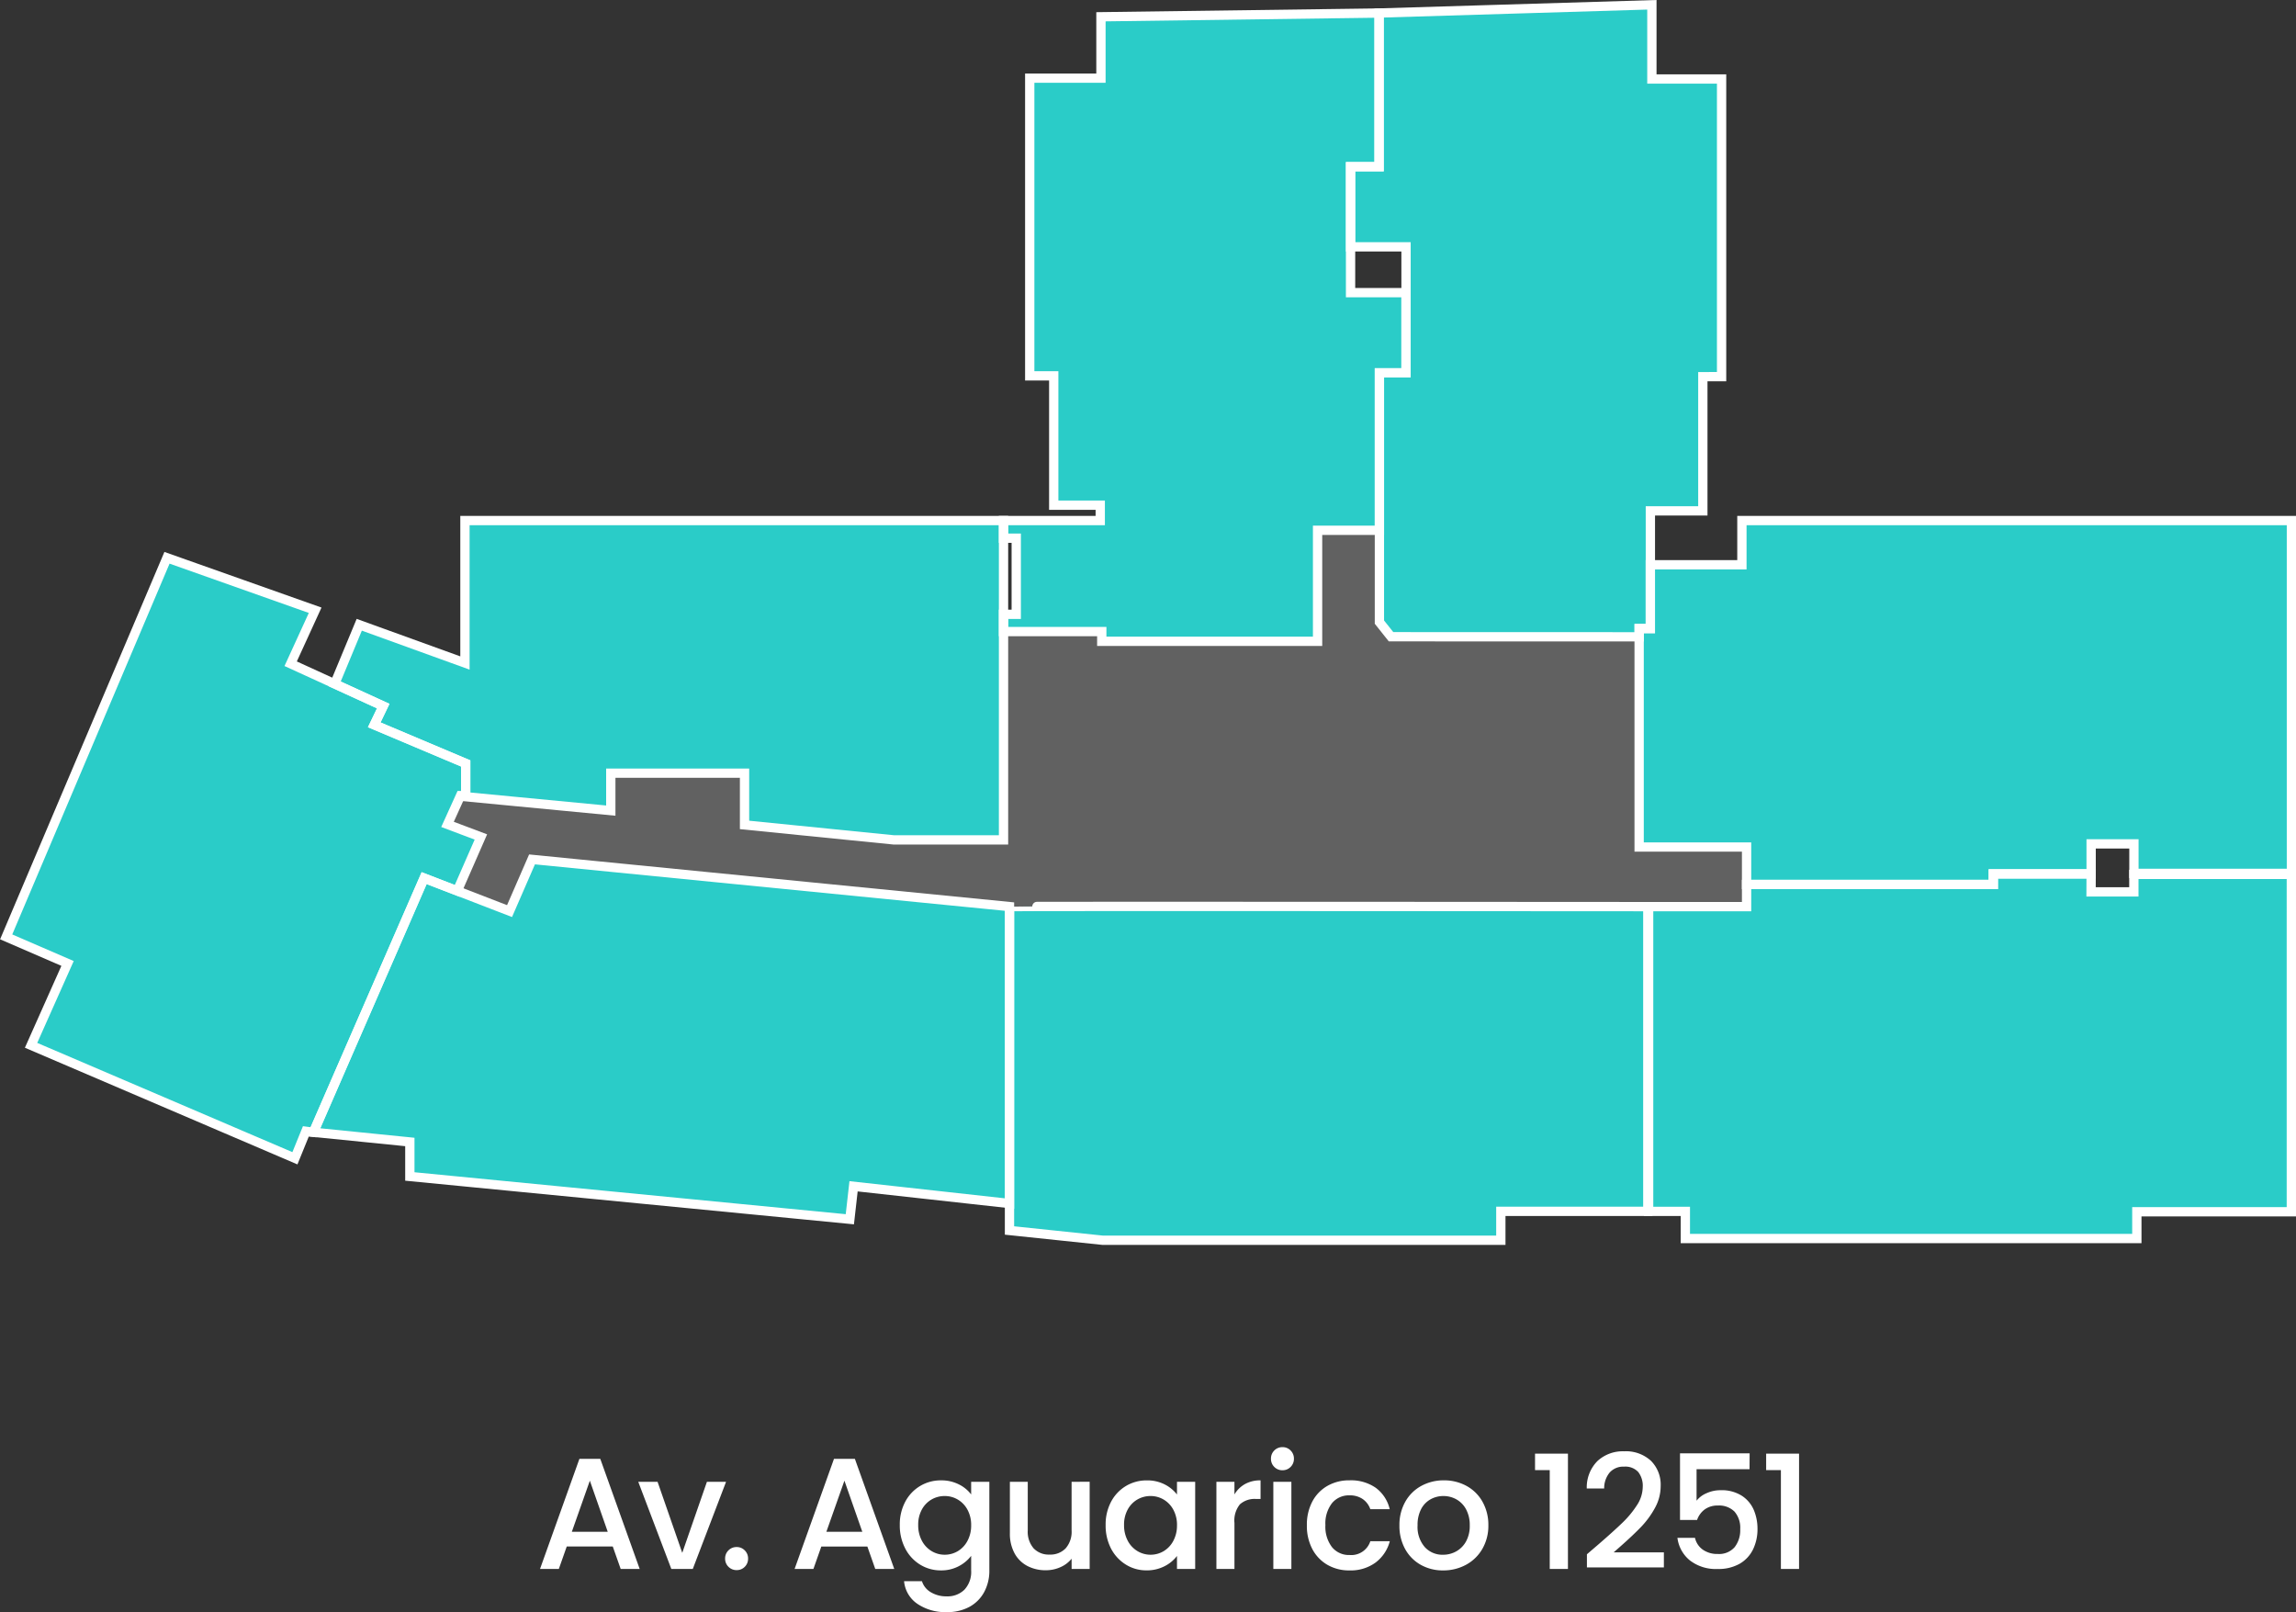 <svg xmlns="http://www.w3.org/2000/svg" xmlns:xlink="http://www.w3.org/1999/xlink" width="123.416" height="86.639" viewBox="0 0 123.416 86.639">
  <rect x="0" y="0" width="123.416" height="86.639" fill="#333333" stroke="none"/>
  <defs>
    <clipPath id="clip-path">
      <rect id="Rectángulo_368" data-name="Rectángulo 368" width="69.833" height="20.468" transform="translate(24.218 28.635)" fill="none"/>
    </clipPath>
  </defs>
  <g id="Momen_Plano" data-name="Momen Plano" transform="translate(-899.168 -435.133)">
    <path id="x02" d="M112.572,47.1h-5.258v.571H94.051V48.86H88.786V65.239H90.76V66.7h24.269V65.259h8.305V47.128h-8.466v.94h-2.3Z" transform="translate(899 435)" fill="#2accc8"/>
    <path id="x01" d="M93.8,28.111h29.538V47.075h-8.466V45.489h-2.3V47.1h-5.259v.571H94.051V45.657H88.276V33.912h.6V30.488H93.8Z" transform="translate(899 435)" fill="#2accc8"/>
    <path id="x03" d="M54.431,48.86V66.266l5,.524H80.842V65.238h7.9V48.86S54.431,48.833,54.431,48.86Z" transform="translate(899 435)" fill="#2accc8"/>
    <path id="x04" d="M54.431,64.817V48.858L28.766,46.322,27.557,49.1l-4.593-1.773-5.947,13.66,5.181.522v1.854l23.651,2.3.2-1.772Z" transform="translate(899 435)" fill="#2accc8"/>
    <path id="x05" d="M9.144,30.111l7.964,2.82-1.316,2.875,4.975,2.276-.483,1.007L25.2,41.164V42.9l-.277-.005-.7,1.546,1.794.675-1.27,2.9-1.778-.686L17.018,60.988l-.407-.054-.59,1.451L1.838,56.314l1.961-4.4L.5,50.486Z" transform="translate(899 435)" fill="#2accc8"/>
    <path id="x06" d="M25.16,28.111H54.11V45.275H48.227l-8.038-.806V41.688H33V43.7l-7.8-.746V41.165L20.285,39.09l.483-1.007-2.609-1.194,1.32-3.178,5.681,2.055Z" transform="translate(899 435)" fill="#2accc8"/>
    <path id="x08" d="M74.94,34.355l-.625-.786v-13.4h1.431V13.4H72.764V9.092h1.531V.833L88.961.39V4.378h3.747v16H91.7v7.212h-2.82v6.326h-.6v.443Z" transform="translate(899 435)" fill="#2accc8"/>
    <path id="x07" d="M74.3,9.093H72.764v6.769h2.981v4.312h-1.43v8.461H70.991V34.6h-11.6v-.524H54.109v-.927h.685V29.058h-.685v-.947h5.2v-.826h-2.5V20.334H55.519v-16h3.828v-3.3L74.3.834Z" transform="translate(899 435)" fill="#2accc8"/>
    <g id="Grupo_1052" data-name="Grupo 1052">
      <path id="Trazado_807" data-name="Trazado 807" d="M112.572,47.1h-5.258v.571H94.051V48.86H88.786V65.239H90.76V66.7h24.269V65.259h8.305V47.128h-8.466v.94h-2.3Z" transform="translate(899 435)" fill="none" stroke="#fff" stroke-miterlimit="10" stroke-width="0.5"/>
      <path id="Trazado_809" data-name="Trazado 809" d="M93.8,28.111h29.538V47.075h-8.466V45.489h-2.3V47.1h-5.259v.571H94.051V45.657H88.276V33.912h.6V30.488H93.8Z" transform="translate(899 435)" fill="none" stroke="#fff" stroke-miterlimit="10" stroke-width="0.5"/>
      <path id="Trazado_810" data-name="Trazado 810" d="M54.431,48.86V66.266l5,.524H80.842V65.238h7.9V48.86S54.431,48.833,54.431,48.86Z" transform="translate(899 435)" fill="none" stroke="#fff" stroke-miterlimit="10" stroke-width="0.5"/>
      <path id="Trazado_811" data-name="Trazado 811" d="M54.431,64.817V48.858L28.766,46.322,27.557,49.1l-4.593-1.773-5.947,13.66,5.181.522v1.854l23.651,2.3.2-1.772Z" transform="translate(899 435)" fill="none" stroke="#fff" stroke-miterlimit="10" stroke-width="0.5"/>
      <path id="Trazado_812" data-name="Trazado 812" d="M9.144,30.111l7.964,2.82-1.316,2.875,4.975,2.276-.483,1.007L25.2,41.164V42.9l-.277-.005-.7,1.546,1.794.675-1.27,2.9-1.778-.686L17.018,60.988l-.407-.054-.59,1.451L1.838,56.314l1.961-4.4L.5,50.486Z" transform="translate(899 435)" fill="none" stroke="#fff" stroke-miterlimit="10" stroke-width="0.5"/>
      <path id="Trazado_813" data-name="Trazado 813" d="M25.16,28.111H54.11V45.275H48.227l-8.038-.806V41.688H33V43.7l-7.8-.746V41.165L20.285,39.09l.483-1.007-2.609-1.194,1.32-3.178,5.681,2.055Z" transform="translate(899 435)" fill="none" stroke="#fff" stroke-miterlimit="10" stroke-width="0.5"/>
      <path id="Trazado_814" data-name="Trazado 814" d="M74.94,34.355l-.625-.786v-13.4h1.431V13.4H72.764V9.092h1.531V.833L88.961.39V4.378h3.747v16H91.7v7.212h-2.82v6.326h-.6v.443Z" transform="translate(899 435)" fill="none" stroke="#fff" stroke-miterlimit="10" stroke-width="0.5"/>
      <path id="Trazado_815" data-name="Trazado 815" d="M74.3,9.093H72.764v6.769h2.981v4.312h-1.43v8.461H70.991V34.6h-11.6v-.524H54.109v-.927h.685V29.058h-.685v-.947h5.2v-.826h-2.5V20.334H55.519v-16h3.828v-3.3L74.3.834Z" transform="translate(899 435)" fill="none" stroke="#fff" stroke-miterlimit="10" stroke-width="0.5"/>
      <path id="Trazado_816" data-name="Trazado 816" d="M4.2-1.208H1.726L1.3,0H.289L2.407-5.919H3.529L5.647,0H4.626ZM3.929-2,2.968-4.746,2-2ZM7.935-.867,9.261-4.686H10.29L8.5,0H7.348L5.57-4.686H6.608ZM10.86.06a.6.6,0,0,1-.442-.179.6.6,0,0,1-.179-.442A.6.6,0,0,1,10.418-1a.6.6,0,0,1,.442-.179A.591.591,0,0,1,11.294-1a.6.6,0,0,1,.179.442.6.6,0,0,1-.179.442A.591.591,0,0,1,10.86.06Zm7.025-1.267H15.41L14.985,0H13.973l2.118-5.919h1.123L19.331,0H18.31ZM17.613-2l-.961-2.747L15.682-2ZM21.84-4.763a2.078,2.078,0,0,1,.965.217,1.854,1.854,0,0,1,.659.54v-.68h.978V.077a2.394,2.394,0,0,1-.272,1.152,1.966,1.966,0,0,1-.787.8,2.47,2.47,0,0,1-1.229.289,2.667,2.667,0,0,1-1.582-.446A1.647,1.647,0,0,1,19.858.655h.961a1.043,1.043,0,0,0,.472.591,1.6,1.6,0,0,0,.863.225,1.291,1.291,0,0,0,.948-.357A1.4,1.4,0,0,0,23.464.077V-.706a1.977,1.977,0,0,1-.668.557,2,2,0,0,1-.957.225,2.1,2.1,0,0,1-1.118-.31,2.191,2.191,0,0,1-.8-.867,2.669,2.669,0,0,1-.293-1.263,2.593,2.593,0,0,1,.293-1.25,2.151,2.151,0,0,1,.8-.846A2.142,2.142,0,0,1,21.84-4.763Zm1.624,2.415a1.7,1.7,0,0,0-.2-.842,1.4,1.4,0,0,0-.523-.544,1.368,1.368,0,0,0-.7-.187,1.393,1.393,0,0,0-.7.183,1.379,1.379,0,0,0-.523.536,1.673,1.673,0,0,0-.2.838,1.746,1.746,0,0,0,.2.85,1.41,1.41,0,0,0,.527.557,1.352,1.352,0,0,0,.693.191,1.368,1.368,0,0,0,.7-.187,1.4,1.4,0,0,0,.523-.549A1.721,1.721,0,0,0,23.464-2.347Zm6.37-2.339V0h-.97V-.553a1.569,1.569,0,0,1-.6.455,1.9,1.9,0,0,1-.787.166,2.1,2.1,0,0,1-.991-.23,1.659,1.659,0,0,1-.689-.68,2.207,2.207,0,0,1-.251-1.089V-4.686h.961v2.611a1.36,1.36,0,0,0,.315.965,1.12,1.12,0,0,0,.859.336,1.134,1.134,0,0,0,.863-.336,1.349,1.349,0,0,0,.319-.965V-4.686Zm.859,2.322a2.593,2.593,0,0,1,.293-1.25,2.151,2.151,0,0,1,.8-.846,2.142,2.142,0,0,1,1.118-.3,2.046,2.046,0,0,1,.965.217,1.959,1.959,0,0,1,.659.54v-.68h.978V0h-.978V-.7a1.925,1.925,0,0,1-.672.553,2.071,2.071,0,0,1-.97.221,2.06,2.06,0,0,1-1.106-.31,2.2,2.2,0,0,1-.8-.867A2.669,2.669,0,0,1,30.693-2.364Zm3.836.017a1.7,1.7,0,0,0-.2-.842,1.4,1.4,0,0,0-.523-.544,1.368,1.368,0,0,0-.7-.187,1.393,1.393,0,0,0-.7.183,1.379,1.379,0,0,0-.523.536,1.673,1.673,0,0,0-.2.838,1.746,1.746,0,0,0,.2.85,1.41,1.41,0,0,0,.527.557,1.352,1.352,0,0,0,.693.191,1.368,1.368,0,0,0,.7-.187,1.4,1.4,0,0,0,.523-.549A1.721,1.721,0,0,0,34.528-2.347Zm3.087-1.658a1.523,1.523,0,0,1,.566-.557,1.673,1.673,0,0,1,.838-.2v1h-.247a1.181,1.181,0,0,0-.863.289,1.383,1.383,0,0,0-.293,1V0h-.97V-4.686h.97Zm2.585-1.3a.6.6,0,0,1-.442-.179.6.6,0,0,1-.179-.442.6.6,0,0,1,.179-.442.6.6,0,0,1,.442-.179.59.59,0,0,1,.434.179.6.6,0,0,1,.179.442.6.6,0,0,1-.179.442A.59.59,0,0,1,40.2-5.307Zm.476.621V0h-.97V-4.686Zm.833,2.339A2.655,2.655,0,0,1,41.8-3.619a2.087,2.087,0,0,1,.812-.846,2.349,2.349,0,0,1,1.191-.3,2.336,2.336,0,0,1,1.407.4,1.989,1.989,0,0,1,.753,1.152H44.921a1.106,1.106,0,0,0-.408-.544,1.206,1.206,0,0,0-.706-.2,1.174,1.174,0,0,0-.948.421,1.781,1.781,0,0,0-.353,1.178,1.8,1.8,0,0,0,.353,1.182,1.169,1.169,0,0,0,.948.425,1.076,1.076,0,0,0,1.114-.74h1.046A2.094,2.094,0,0,1,45.2-.344a2.259,2.259,0,0,1-1.395.421,2.323,2.323,0,0,1-1.191-.3,2.116,2.116,0,0,1-.812-.85A2.655,2.655,0,0,1,41.51-2.347ZM48.833.077a2.4,2.4,0,0,1-1.2-.3,2.169,2.169,0,0,1-.842-.85,2.565,2.565,0,0,1-.306-1.271A2.516,2.516,0,0,1,46.8-3.614a2.173,2.173,0,0,1,.859-.85,2.492,2.492,0,0,1,1.216-.3,2.492,2.492,0,0,1,1.216.3,2.173,2.173,0,0,1,.859.85,2.516,2.516,0,0,1,.315,1.267,2.464,2.464,0,0,1-.323,1.267,2.238,2.238,0,0,1-.88.855A2.537,2.537,0,0,1,48.833.077Zm0-.842a1.443,1.443,0,0,0,.7-.179,1.361,1.361,0,0,0,.532-.536,1.723,1.723,0,0,0,.2-.867,1.758,1.758,0,0,0-.2-.863,1.321,1.321,0,0,0-.519-.532,1.419,1.419,0,0,0-.7-.179,1.4,1.4,0,0,0-.693.179,1.275,1.275,0,0,0-.506.532,1.824,1.824,0,0,0-.187.863,1.644,1.644,0,0,0,.387,1.169A1.279,1.279,0,0,0,48.833-.765Zm4.941-4.55V-6.2h1.769V0h-.978V-5.315Zm3.4,4q.816-.706,1.288-1.161a5.23,5.23,0,0,0,.787-.948,1.822,1.822,0,0,0,.315-.987,1.207,1.207,0,0,0-.242-.8.938.938,0,0,0-.761-.289.975.975,0,0,0-.778.319,1.327,1.327,0,0,0-.293.855h-.935a2,2,0,0,1,.583-1.484,2.005,2.005,0,0,1,1.416-.515,1.988,1.988,0,0,1,1.45.51,1.814,1.814,0,0,1,.523,1.361,2.416,2.416,0,0,1-.31,1.178,4.743,4.743,0,0,1-.74,1.012q-.429.446-1.093,1.033L58-.893h2.7v.808H56.563V-.791Zm8.13-4.048H62.457v1.692a1.347,1.347,0,0,1,.532-.4,1.787,1.787,0,0,1,.753-.162,2.013,2.013,0,0,1,1.161.306,1.715,1.715,0,0,1,.638.774,2.58,2.58,0,0,1,.191.987,2.486,2.486,0,0,1-.242,1.118,1.8,1.8,0,0,1-.723.77A2.3,2.3,0,0,1,63.588,0,2.277,2.277,0,0,1,62.1-.459a1.859,1.859,0,0,1-.672-1.216h.944a1.051,1.051,0,0,0,.417.634,1.342,1.342,0,0,0,.808.234,1.107,1.107,0,0,0,.906-.366,1.475,1.475,0,0,0,.3-.97,1.325,1.325,0,0,0-.306-.94,1.175,1.175,0,0,0-.9-.327,1.156,1.156,0,0,0-.7.208,1.167,1.167,0,0,0-.412.566h-.918v-3.58h3.742Zm.893.051V-6.2h1.769V0H66.99V-5.315Z" transform="translate(927.906 519.459)" fill="#fff"/>
      <g id="Grupo_1050" data-name="Grupo 1050" transform="translate(899 435)" opacity="0.23">
        <g id="Grupo_1051" data-name="Grupo 1051">
          <g id="Grupo_1050-2" data-name="Grupo 1050" clip-path="url(#clip-path)">
            <path id="Trazado_806" data-name="Trazado 806" d="M70.992,28.635h3.323v4.936l.624.785H88.275v11.3h5.776v3.2h-3.4s-36.221-.027-36.221,0v0L28.767,46.322,27.556,49.1l-2.813-1.088,1.27-2.9-1.794-.675.7-1.546.276,0v.06L33,43.7V41.689h7.191v2.78l8.04.806H54.11v-11.2h5.278V34.6h11.6Z" fill="#fff"/>
          </g>
        </g>
      </g>
    </g>
  </g>
</svg>

